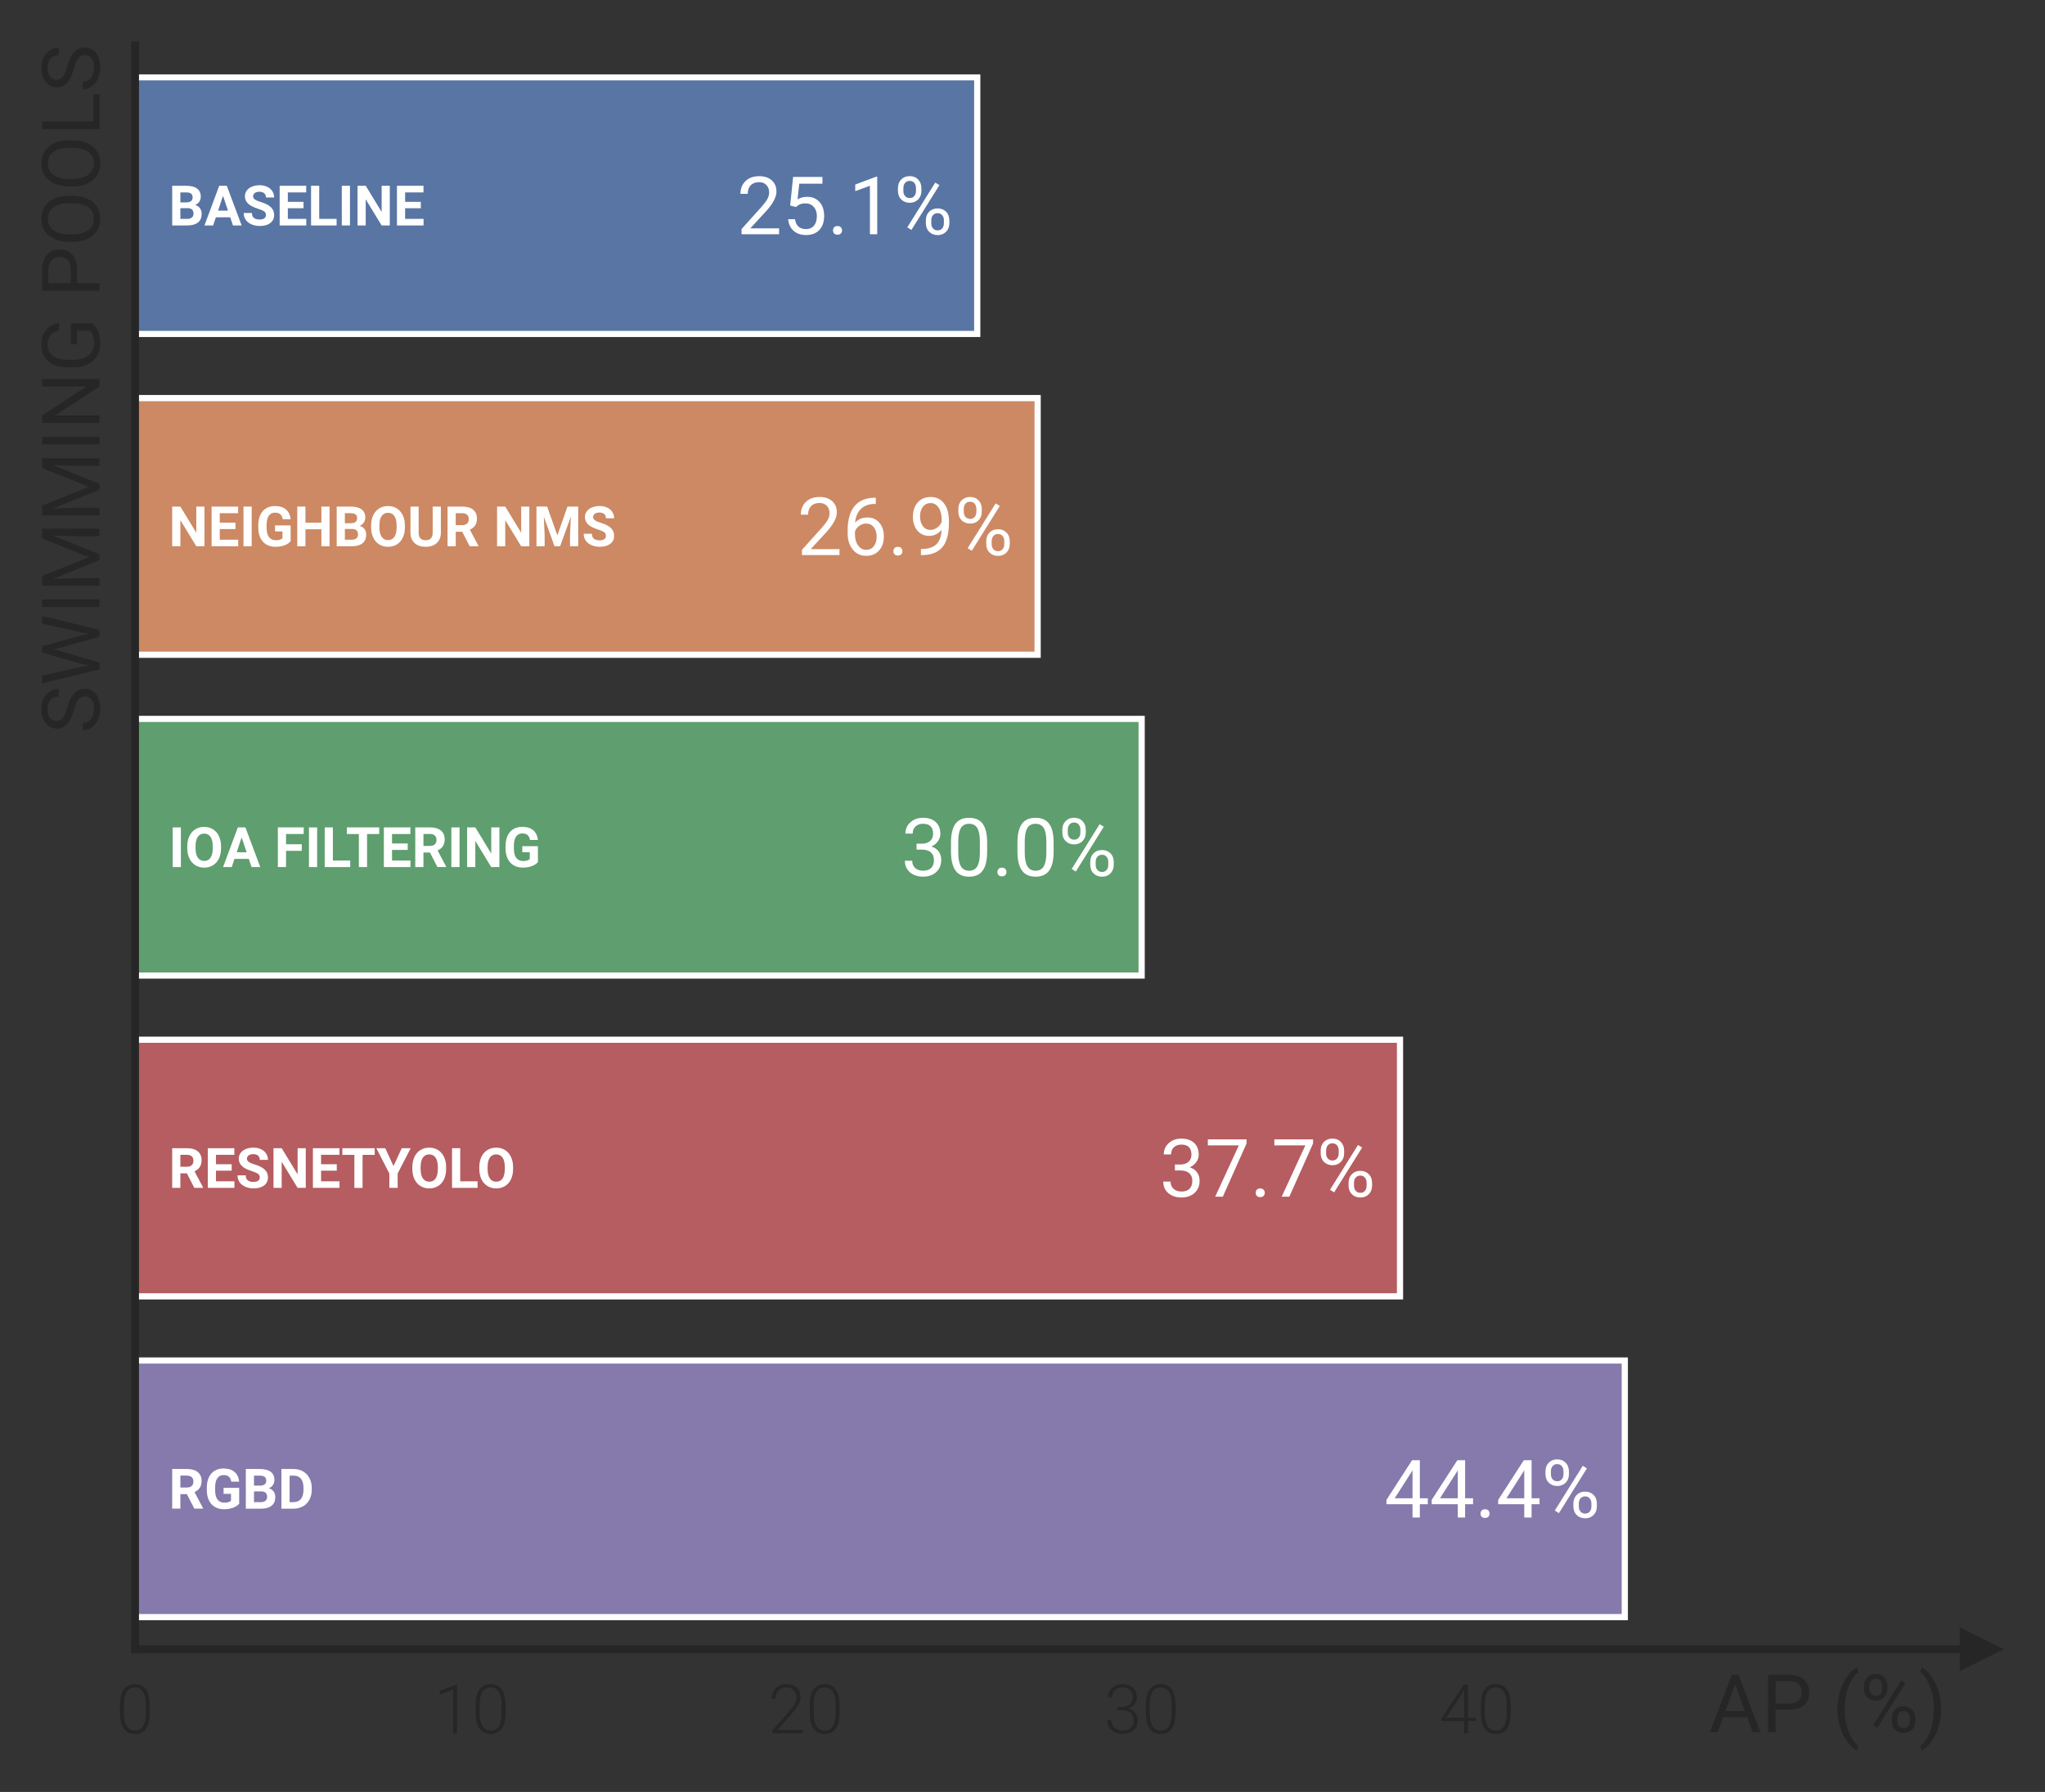 <?xml version="1.0" encoding="UTF-8"?>
<svg id="svg1173" width="494.7pt" height="433.54pt" version="1.1" viewBox="0 0 494.7 433.54" xmlns="http://www.w3.org/2000/svg" xmlns:xlink="http://www.w3.org/1999/xlink">
	<rect x="0" y="0" width="494.7" height="433.54" fill="#333333" stroke="none"/>
	<defs id="defs1051">
		<path id="m6fa5e78076" d="m4.5 0-9-4.5v9z" stroke="#262626" />
		<clipPath id="clip-m6fa5e78076">
			<rect x="32" y="18" width="400" height="400" />
		</clipPath>
	</defs>
	<g id="g1775" transform="translate(-39.318 -56.141)" fill="#262626">
		<g id="text1059" aria-label="0">
			<path id="path1956" d="m75.553 470.6q0 2.481-0.91 3.771-0.91 1.281-2.683 1.281-1.74 0-2.667-1.257-0.927-1.265-0.951-3.674v-2.103q0-2.473 0.918-3.746t2.683-1.273q1.74 0 2.659 1.233 0.918 1.225 0.951 3.617zm-0.967-2.103q0-2.014-0.661-3.045-0.653-1.031-1.982-1.031-1.305 0-1.966 1.007-0.661 1.007-0.677 2.973v2.304q0 2.006 0.677 3.07 0.685 1.063 1.982 1.063 1.289 0 1.95-1.039 0.669-1.039 0.677-3.045z" fill="#262626" />
		</g>
		<g id="text1063" aria-label="10">
			<path id="path1959" d="m149.88 475.49h-0.967v-10.57l-3.19 1.184v-0.902l3.996-1.482h0.161z" />
			<path id="path1961" d="m161.61 470.6q0 2.481-0.91 3.771-0.91 1.281-2.683 1.281-1.74 0-2.667-1.257-0.927-1.265-0.951-3.674v-2.103q0-2.473 0.918-3.746 0.918-1.273 2.683-1.273 1.74 0 2.659 1.233 0.918 1.225 0.951 3.617zm-0.967-2.103q0-2.014-0.661-3.045-0.653-1.031-1.982-1.031-1.305 0-1.966 1.007-0.661 1.007-0.677 2.973v2.304q0 2.006 0.677 3.07 0.685 1.063 1.982 1.063 1.289 0 1.95-1.039 0.669-1.039 0.677-3.045z" />
		</g>
		<g id="text1067" aria-label="20">
			<path id="path1964" d="m233.55 475.49h-7.348v-0.741l4.02-4.56q0.999-1.152 1.386-1.901t0.387-1.458q0-1.112-0.653-1.756-0.653-0.653-1.797-0.653-1.184 0-1.917 0.757-0.725 0.757-0.725 1.966h-0.959q0-0.991 0.443-1.805 0.451-0.814 1.273-1.273 0.83-0.467 1.885-0.467 1.611 0 2.514 0.846 0.91 0.846 0.91 2.304 0 0.822-0.516 1.797-0.508 0.975-1.797 2.433l-3.271 3.698h6.163z" />
			<path id="path1966" d="m242.42 470.6q0 2.481-0.91 3.771-0.91 1.281-2.683 1.281-1.74 0-2.667-1.257-0.927-1.265-0.951-3.674v-2.103q0-2.473 0.918-3.746t2.683-1.273q1.74 0 2.659 1.233 0.918 1.225 0.951 3.617zm-0.967-2.103q0-2.014-0.661-3.045-0.653-1.031-1.982-1.031-1.305 0-1.966 1.007t-0.677 2.973v2.304q0 2.006 0.677 3.07 0.685 1.063 1.982 1.063 1.289 0 1.95-1.039 0.669-1.039 0.677-3.045z" />
		</g>
		<g id="text1071" aria-label="30">
			<path id="path1969" d="m309.63 469.1h0.999q0.83 0 1.45-0.29 0.62-0.298 0.943-0.806 0.33-0.516 0.33-1.184 0-1.128-0.636-1.764-0.636-0.636-1.829-0.636-1.128 0-1.853 0.669-0.717 0.661-0.717 1.748h-0.967q0-0.91 0.459-1.66 0.459-0.757 1.273-1.168t1.805-0.411q1.595 0 2.514 0.87 0.918 0.87 0.918 2.385 0 0.846-0.54 1.563-0.532 0.709-1.466 1.063 1.096 0.306 1.66 1.055 0.564 0.741 0.564 1.772 0 1.507-0.983 2.425t-2.627 0.918q-1.047 0-1.925-0.419-0.87-0.419-1.353-1.168-0.475-0.757-0.475-1.756h0.967q0 1.12 0.781 1.829 0.781 0.701 2.006 0.701 1.249 0 1.942-0.636 0.701-0.645 0.701-1.861 0-1.176-0.757-1.797-0.749-0.62-2.216-0.62h-0.967z" />
			<path id="path1971" d="m323.71 470.6q0 2.481-0.91 3.771-0.91 1.281-2.683 1.281-1.74 0-2.667-1.257-0.927-1.265-0.951-3.674v-2.103q0-2.473 0.918-3.746 0.918-1.273 2.683-1.273 1.74 0 2.659 1.233 0.918 1.225 0.951 3.617zm-0.967-2.103q0-2.014-0.661-3.045-0.653-1.031-1.982-1.031-1.305 0-1.966 1.007-0.661 1.007-0.677 2.973v2.304q0 2.006 0.677 3.07 0.685 1.063 1.982 1.063 1.289 0 1.95-1.039 0.669-1.039 0.677-3.045z" />
		</g>
		<g id="text1075" aria-label="40">
			<path id="path1974" d="m394.46 471.71h1.829v0.814h-1.829v2.965h-0.967v-2.965h-5.519v-0.548l5.43-8.218h1.055zm-5.301 0h4.335v-6.703l-0.427 0.741z" />
			<path id="path1976" d="m404.76 470.6q0 2.481-0.91 3.771-0.91 1.281-2.683 1.281-1.74 0-2.667-1.257-0.927-1.265-0.951-3.674v-2.103q0-2.473 0.918-3.746 0.918-1.273 2.683-1.273 1.74 0 2.659 1.233 0.918 1.225 0.951 3.617zm-0.967-2.103q0-2.014-0.661-3.045-0.653-1.031-1.982-1.031-1.305 0-1.966 1.007-0.661 1.007-0.677 2.973v2.304q0 2.006 0.677 3.07 0.685 1.063 1.982 1.063 1.289 0 1.95-1.039 0.669-1.039 0.677-3.045z" />
		</g>
	</g>
	<g id="text1079" fill="#262626" aria-label="AP (%)">
		<path id="path1979" d="m422.65 415.45h-5.808l-1.304 3.618h-1.885l5.294-13.863h1.6l5.303 13.863h-1.876zm-5.256-1.504h4.713l-2.361-6.484z" />
		<path id="path1981" d="m429.54 413.64v5.427h-1.828v-13.863h5.113q2.276 0 3.561 1.162 1.295 1.162 1.295 3.075 0 2.019-1.266 3.114-1.257 1.085-3.609 1.085zm0-1.495h3.285q1.466 0 2.247-0.686 0.781-0.695 0.781-2 0-1.238-0.781-1.98-0.781-0.743-2.142-0.771h-3.39z" />
		<path id="path1983" d="m444.5 413.44q0-2.152 0.571-4.132 0.581-1.98 1.723-3.599t2.371-2.285l0.362 1.162q-1.39 1.066-2.285 3.256-0.885 2.19-0.971 4.904l-0.01 0.809q0 3.675 1.343 6.379 0.809 1.619 1.923 2.533l-0.362 1.076q-1.266-0.705-2.418-2.361-2.247-3.237-2.247-7.741z" />
		<path id="path1985" d="m450.9 407.87q0-1.247 0.79-2.057 0.8-0.809 2.047-0.809 1.266 0 2.047 0.819 0.79 0.809 0.79 2.104v0.676q0 1.257-0.8 2.057-0.79 0.79-2.019 0.79-1.238 0-2.047-0.79-0.809-0.8-0.809-2.123zm1.314 0.733q0 0.743 0.419 1.228 0.419 0.476 1.123 0.476 0.676 0 1.085-0.467 0.419-0.467 0.419-1.276v-0.695q0-0.743-0.409-1.228-0.409-0.486-1.114-0.486-0.705 0-1.114 0.486-0.409 0.486-0.409 1.266zm5.437 7.065q0-1.247 0.79-2.047 0.8-0.809 2.047-0.809 1.247 0 2.047 0.8 0.8 0.8 0.8 2.123v0.676q0 1.247-0.8 2.057-0.79 0.8-2.028 0.8t-2.047-0.79q-0.809-0.8-0.809-2.123zm1.314 0.743q0 0.752 0.419 1.238 0.419 0.476 1.123 0.476 0.686 0 1.095-0.467 0.409-0.476 0.409-1.285v-0.705q0-0.752-0.419-1.228-0.409-0.476-1.105-0.476-0.676 0-1.105 0.476-0.419 0.467-0.419 1.266zm-4.808 1.609-1-0.628 6.77-10.835 1 0.628z" />
		<path id="path1987" d="m469.58 413.53q0 2.123-0.562 4.075-0.552 1.942-1.704 3.59-1.143 1.647-2.399 2.342l-0.371-1.076q1.466-1.123 2.352-3.485 0.895-2.371 0.914-5.256v-0.305q0-2-0.419-3.713-0.419-1.723-1.171-3.085-0.743-1.362-1.676-2.123l0.371-1.076q1.257 0.695 2.39 2.323 1.143 1.628 1.704 3.59 0.571 1.961 0.571 4.199z" />
	</g>
	<g id="text1088" transform="rotate(-90)" fill="#262626" aria-label="SWIMMING POOLS">
		<path id="path1990" d="m-171.78 17.874q-2.352-0.676-3.428-1.657-1.066-0.99-1.066-2.438 0-1.638 1.304-2.704 1.314-1.076 3.409-1.076 1.428 0 2.542 0.552 1.123 0.552 1.733 1.523 0.619 0.971 0.619 2.123h-1.838q0-1.257-0.8-1.971-0.8-0.724-2.257-0.724-1.352 0-2.114 0.6-0.752 0.59-0.752 1.647 0 0.847 0.714 1.438 0.724 0.581 2.447 1.066 1.733 0.486 2.704 1.076 0.981 0.581 1.447 1.362 0.476 0.781 0.476 1.838 0 1.685-1.314 2.704-1.314 1.009-3.513 1.009-1.428 0-2.666-0.543-1.238-0.552-1.914-1.504-0.667-0.952-0.667-2.161h1.838q0 1.257 0.924 1.99 0.933 0.724 2.485 0.724 1.447 0 2.219-0.59t0.771-1.609-0.714-1.571q-0.714-0.562-2.59-1.105z" />
		<path id="path1992" d="m-161.31 19.683 0.267 1.828 0.39-1.647 2.742-9.674h1.542l2.675 9.674 0.381 1.676 0.295-1.866 2.152-9.483h1.838l-3.361 13.863h-1.666l-2.856-10.102-0.219-1.057-0.219 1.057-2.961 10.102h-1.666l-3.352-13.863h1.828z" />
		<path id="path1994" d="m-145.04 24.054h-1.828v-13.863h1.828z" />
		<path id="path1996" d="m-139.34 10.19 4.532 11.312 4.532-11.312h2.371v13.863h-1.828v-5.399l0.171-5.827-4.551 11.226h-1.4l-4.542-11.197 0.181 5.799v5.399h-1.828v-13.863z" />
		<path id="path1998" d="m-122.31 10.19 4.532 11.312 4.532-11.312h2.371v13.863h-1.828v-5.399l0.171-5.827-4.551 11.226h-1.4l-4.542-11.197 0.181 5.799v5.399h-1.828v-13.863z" />
		<path id="path2000" d="m-105.69 24.054h-1.828v-13.863h1.828z" />
		<path id="path2002" d="m-91.69 24.054h-1.838l-6.979-10.683v10.683h-1.838v-13.863h1.838l6.998 10.731v-10.731h1.819z" />
		<path id="path2004" d="m-78.208 22.235q-0.705 1.009-1.971 1.514-1.257 0.495-2.933 0.495-1.695 0-3.009-0.79-1.314-0.8-2.038-2.266-0.714-1.466-0.733-3.399v-1.209q0-3.133 1.457-4.856 1.466-1.723 4.113-1.723 2.171 0 3.494 1.114 1.323 1.105 1.619 3.142h-1.828q-0.514-2.752-3.275-2.752-1.838 0-2.79 1.295-0.943 1.285-0.952 3.732v1.133q0 2.333 1.066 3.713 1.066 1.371 2.885 1.371 1.028 0 1.8-0.229t1.276-0.771v-3.114h-3.209v-1.485h5.027z" />
		<path id="path2006" d="m-68.505 18.626v5.427h-1.828v-13.863h5.113q2.276 0 3.561 1.162 1.295 1.162 1.295 3.075 0 2.019-1.266 3.114-1.257 1.085-3.609 1.085zm0-1.495h3.285q1.466 0 2.247-0.686 0.781-0.695 0.781-2 0-1.238-0.781-1.98-0.781-0.743-2.142-0.771h-3.39z" />
		<path id="path2008" d="m-47.367 17.57q0 2.038-0.686 3.561-0.686 1.514-1.942 2.314t-2.933 0.8q-1.638 0-2.904-0.8-1.266-0.809-1.971-2.295-0.695-1.495-0.714-3.456v-1q0-2 0.695-3.533 0.695-1.533 1.961-2.342 1.276-0.819 2.914-0.819 1.666 0 2.933 0.809 1.276 0.8 1.961 2.333 0.686 1.523 0.686 3.551zm-1.819-0.895q0-2.466-0.99-3.78-0.99-1.323-2.771-1.323-1.733 0-2.733 1.323-0.99 1.314-1.019 3.656v1.019q0 2.39 1 3.761 1.009 1.362 2.771 1.362 1.771 0 2.742-1.285 0.971-1.295 1-3.704z" />
		<path id="path2010" d="m-33.961 17.57q0 2.038-0.686 3.561-0.686 1.514-1.942 2.314t-2.933 0.8q-1.638 0-2.904-0.8-1.266-0.809-1.971-2.295-0.695-1.495-0.714-3.456v-1q0-2 0.695-3.533 0.695-1.533 1.961-2.342 1.276-0.819 2.914-0.819 1.666 0 2.933 0.809 1.276 0.8 1.961 2.333 0.686 1.523 0.686 3.551zm-1.819-0.895q0-2.466-0.99-3.78-0.99-1.323-2.771-1.323-1.733 0-2.733 1.323-0.99 1.314-1.019 3.656v1.019q0 2.39 1 3.761 1.009 1.362 2.771 1.362 1.771 0 2.742-1.285 0.971-1.295 1-3.704z" />
		<path id="path2012" d="m-29.381 22.559h6.57v1.495h-8.408v-13.863h1.838z" />
		<path id="path2014" d="m-16.642 17.874q-2.352-0.676-3.428-1.657-1.066-0.99-1.066-2.438 0-1.638 1.304-2.704 1.314-1.076 3.409-1.076 1.428 0 2.542 0.552 1.123 0.552 1.733 1.523 0.619 0.971 0.619 2.123h-1.838q0-1.257-0.8-1.971-0.8-0.724-2.257-0.724-1.352 0-2.114 0.6-0.752 0.59-0.752 1.647 0 0.847 0.714 1.438 0.724 0.581 2.447 1.066 1.733 0.486 2.704 1.076 0.981 0.581 1.447 1.362 0.476 0.781 0.476 1.838 0 1.685-1.314 2.704-1.314 1.009-3.513 1.009-1.428 0-2.666-0.543-1.238-0.552-1.914-1.504-0.666-0.952-0.666-2.161h1.838q0 1.257 0.924 1.99 0.933 0.724 2.485 0.724 1.447 0 2.219-0.59 0.771-0.59 0.771-1.609t-0.714-1.571q-0.714-0.562-2.59-1.105z" />
	</g>

    <g clip-path="url(#clip-m6fa5e78076)">
	<path id="path1092" d="m32.682 18.699v62.093h203.72v-62.093z" fill="#5875a4" stroke="#fff" stroke-width="1.5" />
	<path id="path1095" d="m32.682 96.315v62.093h218.33v-62.093z" fill="#cc8963" stroke="#fff" stroke-width="1.5" />
	<path id="path1098" d="m32.682 173.93v62.093h243.49v-62.093z" fill="#5f9e6e" stroke="#fff" stroke-width="1.5" />
	<path id="path1101" d="m32.682 251.55v62.093h305.99v-62.093z" fill="#b55d60" stroke="#fff" stroke-width="1.5" />
	<path id="path1104" d="m32.682 329.16v62.092h360.37v-62.092z" fill="#857aab" stroke="#fff" stroke-width="1.5" />
    </g>

	<use id="use1125" transform="translate(-39.318 -49.542)" x="518.4" y="448.56" width="100%" height="100%" fill="#262626" stroke="#262626" xlink:href="#m6fa5e78076" />
	<path id="path1130" d="m32.682 399.02v-388.08" fill="none" stroke="#262626" stroke-linecap="square" stroke-width="1.875" />
	<path id="path1133" d="m32.682 399.02h446.4" fill="none" stroke="#262626" stroke-linecap="square" stroke-width="1.875" />
	<g id="text1136" fill="#fff" aria-label="BASELINE">
		<path id="path2017" d="m41.655 54.544v-9.598h3.362q1.747 0 2.65 0.672 0.903 0.666 0.903 1.958 0 0.705-0.363 1.246-0.363 0.534-1.008 0.784 0.738 0.185 1.16 0.745 0.428 0.56 0.428 1.371 0 1.384-0.883 2.096t-2.518 0.725zm1.978-4.179v2.591h1.694q0.699 0 1.088-0.33 0.396-0.336 0.396-0.923 0-1.318-1.365-1.338zm0-1.397h1.463q1.496-0.026 1.496-1.193 0-0.653-0.382-0.936-0.376-0.29-1.193-0.29h-1.384z" />
		<path id="path2019" d="m55.689 52.567h-3.467l-0.659 1.978h-2.103l3.573-9.598h1.833l3.592 9.598h-2.103zm-2.933-1.602h2.399l-1.206-3.592z" />
		<path id="path2021" d="m64.331 52.026q0-0.56-0.396-0.857-0.396-0.303-1.424-0.633-1.028-0.336-1.628-0.659-1.635-0.883-1.635-2.38 0-0.778 0.435-1.384 0.442-0.613 1.259-0.956 0.824-0.343 1.846-0.343 1.028 0 1.833 0.376 0.804 0.369 1.246 1.048 0.448 0.679 0.448 1.542h-1.978q0-0.659-0.415-1.022-0.415-0.369-1.167-0.369-0.725 0-1.127 0.31-0.402 0.303-0.402 0.804 0 0.468 0.468 0.784 0.475 0.316 1.391 0.593 1.688 0.508 2.459 1.259 0.771 0.751 0.771 1.872 0 1.246-0.943 1.958-0.943 0.705-2.538 0.705-1.107 0-2.017-0.402-0.91-0.409-1.391-1.114-0.475-0.705-0.475-1.635h1.984q0 1.589 1.898 1.589 0.705 0 1.101-0.283 0.396-0.29 0.396-0.804z" />
		<path id="path2023" d="m73.427 50.385h-3.797v2.571h4.456v1.589h-6.434v-9.598h6.42v1.602h-4.443v2.287h3.797z" />
		<path id="path2025" d="m77.224 52.956h4.199v1.589h-6.176v-9.598h1.978z" />
		<path id="path2027" d="m84.66 54.544h-1.978v-9.598h1.978z" />
		<path id="path2029" d="m94.297 54.544h-1.978l-3.85-6.315v6.315h-1.978v-9.598h1.978l3.856 6.328v-6.328h1.971z" />
		<path id="path2031" d="m101.8 50.385h-3.797v2.571h4.456v1.589h-6.434v-9.598h6.42v1.602h-4.443v2.287h3.797z" />
	</g>
	<g id="text1139" fill="#fff" aria-label="25.1%">
		<path id="path2034" d="m188.47 56.677h-9.084v-1.266l4.799-5.332q1.066-1.209 1.466-1.961 0.409-0.762 0.409-1.571 0-1.085-0.657-1.78-0.657-0.695-1.752-0.695-1.314 0-2.047 0.752-0.724 0.743-0.724 2.076h-1.762q0-1.914 1.228-3.095 1.238-1.181 3.304-1.181 1.933 0 3.056 1.019 1.123 1.009 1.123 2.695 0 2.047-2.609 4.875l-3.713 4.028h6.96z" />
		<path id="path2036" d="m191.15 49.726 0.705-6.913h7.103v1.628h-5.608l-0.419 3.78q1.019-0.6 2.314-0.6 1.895 0 3.009 1.257 1.114 1.247 1.114 3.38 0 2.142-1.162 3.38-1.152 1.228-3.228 1.228-1.838 0-2.999-1.019t-1.323-2.818h1.666q0.162 1.19 0.847 1.8 0.686 0.6 1.809 0.6 1.228 0 1.923-0.838 0.705-0.838 0.705-2.314 0-1.39-0.762-2.228-0.752-0.847-2.009-0.847-1.152 0-1.809 0.505l-0.467 0.381z" />
		<path id="path2038" d="m201.51 55.754q0-0.457 0.267-0.762 0.276-0.305 0.819-0.305 0.543 0 0.819 0.305 0.286 0.305 0.286 0.762 0 0.438-0.286 0.733-0.276 0.295-0.819 0.295-0.543 0-0.819-0.295-0.267-0.295-0.267-0.733z" />
		<path id="path2040" d="m212.21 56.677h-1.771v-11.74l-3.551 1.304v-1.6l5.046-1.895h0.276z" />
		<path id="path2042" d="m217.22 45.48q0-1.247 0.79-2.057 0.8-0.809 2.047-0.809 1.266 0 2.047 0.819 0.79 0.809 0.79 2.104v0.676q0 1.257-0.8 2.057-0.79 0.79-2.019 0.79-1.238 0-2.047-0.79-0.809-0.8-0.809-2.123zm1.314 0.733q0 0.743 0.419 1.228 0.419 0.476 1.123 0.476 0.676 0 1.085-0.467 0.419-0.467 0.419-1.276v-0.695q0-0.743-0.409-1.228-0.409-0.486-1.114-0.486t-1.114 0.486q-0.409 0.486-0.409 1.266zm5.437 7.065q0-1.247 0.79-2.047 0.8-0.809 2.047-0.809t2.047 0.8q0.8 0.8 0.8 2.123v0.676q0 1.247-0.8 2.057-0.79 0.8-2.028 0.8-1.238 0-2.047-0.79-0.809-0.8-0.809-2.123zm1.314 0.743q0 0.752 0.419 1.238 0.419 0.476 1.123 0.476 0.686 0 1.095-0.467 0.409-0.476 0.409-1.285v-0.705q0-0.752-0.419-1.228-0.409-0.476-1.105-0.476-0.676 0-1.105 0.476-0.419 0.467-0.419 1.266zm-4.808 1.609-1-0.628 6.77-10.835 1 0.628z" />
	</g>
	<g id="text1142" fill="#fff" aria-label="NEIGHBOUR NMS">
		<path id="path2045" d="m49.46 132.16h-1.978l-3.85-6.315v6.315h-1.978v-9.598h1.978l3.856 6.328v-6.328h1.971z" />
		<path id="path2047" d="m56.961 128h-3.797v2.571h4.456v1.589h-6.434v-9.598h6.42v1.602h-4.443v2.287h3.797z" />
		<path id="path2049" d="m60.883 132.16h-1.978v-9.598h1.978z" />
		<path id="path2051" d="m70.309 130.95q-0.534 0.639-1.51 0.995-0.976 0.349-2.162 0.349-1.246 0-2.188-0.541-0.936-0.547-1.45-1.582-0.508-1.035-0.521-2.432v-0.653q0-1.437 0.481-2.485 0.488-1.055 1.397-1.608 0.916-0.56 2.142-0.56 1.707 0 2.67 0.817 0.962 0.811 1.14 2.366h-1.925q-0.132-0.824-0.587-1.206-0.448-0.382-1.239-0.382-1.008 0-1.536 0.758-0.527 0.758-0.534 2.254v0.613q0 1.51 0.573 2.281 0.573 0.771 1.681 0.771 1.114 0 1.589-0.475v-1.655h-1.8v-1.457h3.777z" />
		<path id="path2053" d="m79.723 132.16h-1.978v-4.113h-3.856v4.113h-1.978v-9.598h1.978v3.889h3.856v-3.889h1.978z" />
		<path id="path2055" d="m81.45 132.16v-9.598h3.362q1.747 0 2.65 0.672 0.903 0.666 0.903 1.958 0 0.705-0.363 1.246-0.363 0.534-1.008 0.784 0.738 0.185 1.16 0.745 0.428 0.56 0.428 1.371 0 1.384-0.883 2.096-0.883 0.712-2.518 0.725zm1.978-4.179v2.591h1.694q0.699 0 1.088-0.33 0.396-0.336 0.396-0.923 0-1.318-1.365-1.338zm0-1.397h1.463q1.496-0.026 1.496-1.193 0-0.653-0.382-0.936-0.376-0.29-1.193-0.29h-1.384z" />
		<path id="path2057" d="m97.949 127.58q0 1.417-0.501 2.485-0.501 1.068-1.437 1.648-0.929 0.58-2.136 0.58-1.193 0-2.129-0.573t-1.45-1.635q-0.514-1.068-0.521-2.452v-0.475q0-1.417 0.508-2.492 0.514-1.081 1.444-1.655 0.936-0.58 2.136-0.58t2.129 0.58q0.936 0.573 1.444 1.655 0.514 1.075 0.514 2.485zm-2.004-0.435q0-1.51-0.541-2.294-0.541-0.784-1.542-0.784-0.995 0-1.536 0.778-0.541 0.771-0.547 2.268v0.468q0 1.47 0.541 2.281 0.541 0.811 1.556 0.811 0.995 0 1.529-0.778 0.534-0.784 0.541-2.281z" />
		<path id="path2059" d="m106.65 122.56v6.322q0 1.575-0.989 2.492-0.982 0.916-2.689 0.916-1.681 0-2.67-0.89-0.989-0.89-1.008-2.446v-6.394h1.978v6.335q0 0.943 0.448 1.378 0.455 0.428 1.252 0.428 1.668 0 1.694-1.753v-6.387z" />
		<path id="path2061" d="m111.82 128.65h-1.575v3.513h-1.978v-9.598h3.566q1.701 0 2.623 0.758 0.923 0.758 0.923 2.142 0 0.982-0.428 1.641-0.422 0.653-1.285 1.042l2.076 3.922v0.092h-2.123zm-1.575-1.602h1.595q0.745 0 1.154-0.376 0.409-0.382 0.409-1.048 0-0.679-0.389-1.068-0.382-0.389-1.18-0.389h-1.589z" />
		<path id="path2063" d="m128.05 132.16h-1.978l-3.85-6.315v6.315h-1.978v-9.598h1.978l3.856 6.328v-6.328h1.971z" />
		<path id="path2065" d="m132.36 122.56 2.465 6.961 2.452-6.961h2.597v9.598h-1.984v-2.623l0.198-4.529-2.591 7.152h-1.358l-2.584-7.146 0.198 4.522v2.623h-1.978v-9.598z" />
		<path id="path2067" d="m146.58 129.64q0-0.56-0.396-0.857-0.396-0.303-1.424-0.633-1.028-0.336-1.628-0.659-1.635-0.883-1.635-2.38 0-0.778 0.435-1.384 0.442-0.613 1.259-0.956 0.824-0.343 1.846-0.343 1.028 0 1.833 0.376 0.804 0.369 1.246 1.048 0.448 0.679 0.448 1.542h-1.978q0-0.659-0.415-1.022-0.415-0.369-1.167-0.369-0.725 0-1.127 0.31-0.402 0.303-0.402 0.804 0 0.468 0.468 0.784 0.475 0.316 1.391 0.593 1.688 0.508 2.459 1.259 0.771 0.751 0.771 1.872 0 1.246-0.943 1.958-0.943 0.705-2.538 0.705-1.107 0-2.017-0.402-0.91-0.409-1.391-1.114-0.475-0.705-0.475-1.635h1.984q0 1.589 1.898 1.589 0.705 0 1.101-0.283 0.396-0.29 0.396-0.804z" />
	</g>
	<g id="text1145" fill="#fff" aria-label="26.9%">
		<path id="path2070" d="m203.08 134.29h-9.084v-1.266l4.799-5.332q1.066-1.209 1.466-1.961 0.409-0.762 0.409-1.571 0-1.085-0.657-1.78-0.657-0.695-1.752-0.695-1.314 0-2.047 0.752-0.724 0.743-0.724 2.076h-1.762q0-1.914 1.228-3.095 1.238-1.181 3.304-1.181 1.933 0 3.056 1.019 1.123 1.009 1.123 2.695 0 2.047-2.609 4.875l-3.713 4.028h6.96z" />
		<path id="path2072" d="m211.86 120.42v1.495h-0.324q-2.057 0.038-3.275 1.219-1.219 1.181-1.409 3.323 1.095-1.257 2.99-1.257 1.809 0 2.885 1.276 1.085 1.276 1.085 3.294 0 2.142-1.171 3.428-1.162 1.285-3.123 1.285-1.99 0-3.228-1.523-1.238-1.533-1.238-3.942v-0.676q0-3.828 1.628-5.846 1.638-2.028 4.865-2.076zm-2.314 6.246q-0.905 0-1.666 0.543-0.762 0.543-1.057 1.362v0.647q0 1.714 0.771 2.761t1.923 1.047q1.19 0 1.866-0.876 0.686-0.876 0.686-2.295 0-1.428-0.695-2.304-0.686-0.885-1.828-0.885z" />
		<path id="path2074" d="m216.12 133.37q0-0.457 0.267-0.762 0.276-0.305 0.819-0.305 0.543 0 0.819 0.305 0.286 0.305 0.286 0.762 0 0.438-0.286 0.733-0.276 0.295-0.819 0.295-0.543 0-0.819-0.295-0.267-0.295-0.267-0.733z" />
		<path id="path2076" d="m227.78 128.2q-0.552 0.657-1.323 1.057-0.762 0.4-1.676 0.4-1.2 0-2.095-0.59-0.885-0.59-1.371-1.657-0.486-1.076-0.486-2.371 0-1.39 0.524-2.504 0.533-1.114 1.504-1.704t2.266-0.59q2.057 0 3.237 1.542 1.19 1.533 1.19 4.189v0.514q0 4.047-1.6 5.913-1.6 1.857-4.827 1.904h-0.343v-1.485h0.371q2.18-0.038 3.352-1.133 1.171-1.105 1.276-3.485zm-2.714 0q0.885 0 1.628-0.543 0.752-0.543 1.095-1.343v-0.705q0-1.733-0.752-2.818-0.752-1.085-1.904-1.085-1.162 0-1.866 0.895-0.705 0.885-0.705 2.342 0 1.419 0.676 2.342 0.686 0.914 1.828 0.914z" />
		<path id="path2078" d="m231.83 123.1q0-1.247 0.79-2.057 0.8-0.809 2.047-0.809 1.266 0 2.047 0.819 0.79 0.809 0.79 2.104v0.676q0 1.257-0.8 2.057-0.79 0.79-2.019 0.79-1.238 0-2.047-0.79-0.809-0.8-0.809-2.123zm1.314 0.733q0 0.743 0.419 1.228 0.419 0.476 1.123 0.476 0.676 0 1.085-0.467 0.419-0.467 0.419-1.276v-0.695q0-0.743-0.409-1.228-0.409-0.486-1.114-0.486t-1.114 0.486q-0.409 0.486-0.409 1.266zm5.437 7.065q0-1.247 0.79-2.047 0.8-0.809 2.047-0.809 1.247 0 2.047 0.8 0.8 0.8 0.8 2.123v0.676q0 1.247-0.8 2.057-0.79 0.8-2.028 0.8t-2.047-0.79q-0.809-0.8-0.809-2.123zm1.314 0.743q0 0.752 0.419 1.238 0.419 0.476 1.123 0.476 0.686 0 1.095-0.467 0.409-0.476 0.409-1.285v-0.705q0-0.752-0.419-1.228-0.409-0.476-1.105-0.476-0.676 0-1.105 0.476-0.419 0.467-0.419 1.266zm-4.808 1.609-1-0.628 6.77-10.835 1 0.628z" />
	</g>
	<g id="text1148" fill="#fff" aria-label="IOA FILTERING">
		<path id="path2081" d="m43.758 209.78h-1.978v-9.598h1.978z" />
		<path id="path2083" d="m53.474 205.2q0 1.417-0.501 2.485t-1.437 1.648q-0.929 0.58-2.136 0.58-1.193 0-2.129-0.573t-1.45-1.635q-0.514-1.068-0.521-2.452v-0.475q0-1.417 0.508-2.492 0.514-1.081 1.444-1.655 0.936-0.58 2.136-0.58 1.2 0 2.129 0.58 0.936 0.573 1.444 1.655 0.514 1.075 0.514 2.485zm-2.004-0.435q0-1.51-0.541-2.294-0.541-0.784-1.542-0.784-0.995 0-1.536 0.778-0.541 0.771-0.547 2.268v0.468q0 1.47 0.541 2.281 0.541 0.811 1.556 0.811 0.995 0 1.529-0.778 0.534-0.784 0.541-2.281z" />
		<path id="path2085" d="m60.191 207.8h-3.467l-0.659 1.978h-2.103l3.573-9.598h1.833l3.592 9.598h-2.103zm-2.933-1.602h2.399l-1.206-3.592z" />
		<path id="path2087" d="m72.992 205.85h-3.797v3.922h-1.978v-9.598h6.249v1.602h-4.271v2.478h3.797z" />
		<path id="path2089" d="m76.717 209.78h-1.978v-9.598h1.978z" />
		<path id="path2091" d="m80.527 208.19h4.199v1.589h-6.176v-9.598h1.978z" />
		<path id="path2093" d="m91.733 201.78h-2.94v7.996h-1.978v-7.996h-2.9v-1.602h7.818z" />
		<path id="path2095" d="m98.634 205.62h-3.797v2.571h4.456v1.589h-6.434v-9.598h6.42v1.602h-4.443v2.287h3.797z" />
		<path id="path2097" d="m104.01 206.26h-1.575v3.513h-1.978v-9.598h3.566q1.701 0 2.623 0.758 0.923 0.758 0.923 2.142 0 0.982-0.428 1.641-0.422 0.653-1.285 1.042l2.076 3.922v0.092h-2.123zm-1.575-1.602h1.595q0.745 0 1.154-0.376 0.409-0.382 0.409-1.048 0-0.679-0.389-1.068-0.382-0.389-1.18-0.389h-1.589z" />
		<path id="path2099" d="m111.17 209.78h-1.978v-9.598h1.978z" />
		<path id="path2101" d="m120.81 209.78h-1.978l-3.85-6.315v6.315h-1.978v-9.598h1.978l3.856 6.328v-6.328h1.971z" />
		<path id="path2103" d="m130.13 208.56q-0.534 0.639-1.51 0.995-0.976 0.349-2.162 0.349-1.246 0-2.188-0.541-0.936-0.547-1.45-1.582-0.508-1.035-0.521-2.432v-0.653q0-1.437 0.481-2.485 0.488-1.055 1.397-1.608 0.916-0.56 2.142-0.56 1.707 0 2.67 0.817 0.962 0.811 1.14 2.366h-1.925q-0.132-0.824-0.587-1.206-0.448-0.382-1.239-0.382-1.008 0-1.536 0.758-0.527 0.758-0.534 2.254v0.613q0 1.51 0.573 2.281 0.573 0.771 1.681 0.771 1.114 0 1.589-0.475v-1.655h-1.8v-1.457h3.777z" />
	</g>
	<g id="text1151" fill="#fff" aria-label="30.0%">
		<path id="path2106" d="m221.72 204.12h1.323q1.247-0.019 1.961-0.657 0.714-0.638 0.714-1.723 0-2.438-2.428-2.438-1.143 0-1.828 0.657-0.676 0.647-0.676 1.723h-1.762q0-1.647 1.2-2.733 1.209-1.095 3.066-1.095 1.961 0 3.075 1.038 1.114 1.038 1.114 2.885 0 0.905-0.59 1.752-0.581 0.847-1.59 1.266 1.143 0.362 1.762 1.2 0.628 0.838 0.628 2.047 0 1.866-1.219 2.961t-3.171 1.095q-1.952 0-3.18-1.057-1.219-1.057-1.219-2.79h1.771q0 1.095 0.714 1.752 0.714 0.657 1.914 0.657 1.276 0 1.952-0.666 0.676-0.667 0.676-1.914 0-1.209-0.743-1.857t-2.142-0.667h-1.323z" />
		<path id="path2108" d="m238.8 206q0 3.095-1.057 4.599-1.057 1.504-3.304 1.504-2.219 0-3.285-1.466-1.066-1.476-1.105-4.399v-2.352q0-3.056 1.057-4.542 1.057-1.485 3.313-1.485 2.238 0 3.294 1.438 1.057 1.428 1.085 4.418zm-1.762-2.409q0-2.238-0.628-3.256-0.628-1.028-1.99-1.028-1.352 0-1.971 1.019-0.619 1.019-0.638 3.133v2.818q0 2.247 0.647 3.323 0.657 1.066 1.98 1.066 1.304 0 1.933-1.009 0.638-1.009 0.667-3.18z" />
		<path id="path2110" d="m241.28 210.99q0-0.457 0.267-0.762 0.276-0.305 0.819-0.305 0.543 0 0.819 0.305 0.286 0.305 0.286 0.762 0 0.438-0.286 0.733-0.276 0.295-0.819 0.295-0.543 0-0.819-0.295-0.267-0.295-0.267-0.733z" />
		<path id="path2112" d="m254.88 206q0 3.095-1.057 4.599-1.057 1.504-3.304 1.504-2.219 0-3.285-1.466-1.066-1.476-1.105-4.399v-2.352q0-3.056 1.057-4.542 1.057-1.485 3.313-1.485 2.238 0 3.294 1.438 1.057 1.428 1.085 4.418zm-1.762-2.409q0-2.238-0.628-3.256-0.628-1.028-1.99-1.028-1.352 0-1.971 1.019t-0.638 3.133v2.818q0 2.247 0.647 3.323 0.657 1.066 1.98 1.066 1.304 0 1.933-1.009 0.638-1.009 0.667-3.18z" />
		<path id="path2114" d="m256.99 200.71q0-1.247 0.79-2.057 0.8-0.809 2.047-0.809 1.266 0 2.047 0.819 0.79 0.809 0.79 2.104v0.676q0 1.257-0.8 2.057-0.79 0.79-2.019 0.79-1.238 0-2.047-0.79-0.809-0.8-0.809-2.123zm1.314 0.733q0 0.743 0.419 1.228 0.419 0.476 1.123 0.476 0.676 0 1.085-0.467 0.419-0.467 0.419-1.276v-0.695q0-0.743-0.409-1.228-0.409-0.486-1.114-0.486t-1.114 0.486q-0.409 0.486-0.409 1.266zm5.437 7.065q0-1.247 0.79-2.047 0.8-0.809 2.047-0.809 1.247 0 2.047 0.8 0.8 0.8 0.8 2.123v0.676q0 1.247-0.8 2.057-0.79 0.8-2.028 0.8-1.238 0-2.047-0.79-0.809-0.8-0.809-2.123zm1.314 0.743q0 0.752 0.419 1.238 0.419 0.476 1.123 0.476 0.686 0 1.095-0.467 0.409-0.476 0.409-1.285v-0.705q0-0.752-0.419-1.228-0.409-0.476-1.105-0.476-0.676 0-1.105 0.476-0.419 0.467-0.419 1.266zm-4.808 1.609-1-0.628 6.77-10.835 1 0.628z" />
	</g>
	<g id="text1154" fill="#fff" aria-label="RESNETYOLO">
		<path id="path2117" d="m45.208 283.88h-1.575v3.513h-1.978v-9.598h3.566q1.701 0 2.623 0.758 0.923 0.758 0.923 2.142 0 0.982-0.428 1.641-0.422 0.653-1.285 1.042l2.076 3.922v0.092h-2.123zm-1.575-1.602h1.595q0.745 0 1.154-0.376 0.409-0.382 0.409-1.048 0-0.679-0.389-1.068-0.382-0.389-1.18-0.389h-1.589z" />
		<path id="path2119" d="m56.045 283.23h-3.797v2.571h4.456v1.589h-6.434v-9.598h6.42v1.602h-4.443v2.287h3.797z" />
		<path id="path2121" d="m62.841 284.87q0-0.56-0.396-0.857-0.396-0.303-1.424-0.633-1.028-0.336-1.628-0.659-1.635-0.883-1.635-2.38 0-0.778 0.435-1.384 0.442-0.613 1.259-0.956 0.824-0.343 1.846-0.343 1.028 0 1.833 0.376 0.804 0.369 1.246 1.048 0.448 0.679 0.448 1.542h-1.978q0-0.659-0.415-1.022-0.415-0.369-1.167-0.369-0.725 0-1.127 0.31-0.402 0.303-0.402 0.804 0 0.468 0.468 0.784 0.475 0.316 1.391 0.593 1.688 0.508 2.459 1.259 0.771 0.751 0.771 1.872 0 1.246-0.943 1.958-0.943 0.705-2.538 0.705-1.107 0-2.017-0.402-0.91-0.409-1.391-1.114-0.475-0.705-0.475-1.635h1.984q0 1.589 1.898 1.589 0.705 0 1.101-0.283 0.396-0.29 0.396-0.804z" />
		<path id="path2123" d="m73.968 287.39h-1.978l-3.85-6.315v6.315h-1.978v-9.598h1.978l3.856 6.328v-6.328h1.971z" />
		<path id="path2125" d="m81.469 283.23h-3.797v2.571h4.456v1.589h-6.434v-9.598h6.42v1.602h-4.443v2.287h3.797z" />
		<path id="path2127" d="m90.645 279.4h-2.94v7.996h-1.978v-7.996h-2.9v-1.602h7.818z" />
		<path id="path2129" d="m95.187 282.12 1.997-4.324h2.162l-3.151 6.117v3.481h-2.01v-3.481l-3.151-6.117h2.169z" />
		<path id="path2131" d="m107.92 282.81q0 1.417-0.501 2.485-0.501 1.068-1.437 1.648-0.929 0.58-2.136 0.58-1.193 0-2.129-0.573-0.936-0.573-1.45-1.635-0.514-1.068-0.521-2.452v-0.475q0-1.417 0.508-2.492 0.514-1.081 1.444-1.655 0.936-0.58 2.136-0.58 1.2 0 2.129 0.58 0.936 0.573 1.444 1.655 0.514 1.075 0.514 2.485zm-2.004-0.435q0-1.51-0.541-2.294-0.541-0.784-1.542-0.784-0.995 0-1.536 0.778-0.541 0.771-0.547 2.268v0.468q0 1.47 0.541 2.281 0.541 0.811 1.556 0.811 0.995 0 1.529-0.778 0.534-0.784 0.541-2.281z" />
		<path id="path2133" d="m111.33 285.8h4.199v1.589h-6.176v-9.598h1.978z" />
		<path id="path2135" d="m124.12 282.81q0 1.417-0.501 2.485-0.501 1.068-1.437 1.648-0.929 0.58-2.136 0.58-1.193 0-2.129-0.573-0.936-0.573-1.45-1.635-0.514-1.068-0.521-2.452v-0.475q0-1.417 0.508-2.492 0.514-1.081 1.444-1.655 0.936-0.58 2.136-0.58 1.2 0 2.129 0.58 0.936 0.573 1.444 1.655 0.514 1.075 0.514 2.485zm-2.004-0.435q0-1.51-0.541-2.294-0.541-0.784-1.542-0.784-0.995 0-1.536 0.778-0.541 0.771-0.547 2.268v0.468q0 1.47 0.541 2.281 0.541 0.811 1.556 0.811 0.995 0 1.529-0.778 0.534-0.784 0.541-2.281z" />
	</g>
	<g id="text1157" fill="#fff" aria-label="37.7%">
		<path id="path2138" d="m284.22 281.74h1.323q1.247-0.019 1.961-0.657 0.714-0.638 0.714-1.723 0-2.438-2.428-2.438-1.143 0-1.828 0.657-0.676 0.647-0.676 1.723h-1.762q0-1.647 1.2-2.733 1.209-1.095 3.066-1.095 1.961 0 3.075 1.038 1.114 1.038 1.114 2.885 0 0.905-0.59 1.752-0.581 0.847-1.59 1.266 1.143 0.362 1.762 1.2 0.628 0.838 0.628 2.047 0 1.866-1.219 2.961-1.219 1.095-3.171 1.095-1.952 0-3.18-1.057-1.219-1.057-1.219-2.79h1.771q0 1.095 0.714 1.752t1.914 0.657q1.276 0 1.952-0.666 0.676-0.667 0.676-1.914 0-1.209-0.743-1.857-0.743-0.647-2.142-0.666h-1.323z" />
		<path id="path2140" d="m301.55 276.65-5.741 12.873h-1.847l5.722-12.416h-7.503v-1.447h9.369z" />
		<path id="path2142" d="m303.77 288.6q0-0.457 0.267-0.762 0.276-0.305 0.819-0.305t0.819 0.305q0.286 0.305 0.286 0.762 0 0.438-0.286 0.733-0.276 0.295-0.819 0.295t-0.819-0.295q-0.267-0.295-0.267-0.733z" />
		<path id="path2144" d="m317.64 276.65-5.741 12.873h-1.847l5.722-12.416h-7.503v-1.447h9.369z" />
		<path id="path2146" d="m319.48 278.33q0-1.247 0.79-2.057 0.8-0.809 2.047-0.809 1.266 0 2.047 0.819 0.79 0.809 0.79 2.104v0.676q0 1.257-0.8 2.057-0.79 0.79-2.019 0.79-1.238 0-2.047-0.79-0.809-0.8-0.809-2.123zm1.314 0.733q0 0.743 0.419 1.228 0.419 0.476 1.123 0.476 0.676 0 1.085-0.467 0.419-0.467 0.419-1.276v-0.695q0-0.743-0.409-1.228-0.409-0.486-1.114-0.486t-1.114 0.486q-0.409 0.486-0.409 1.266zm5.437 7.065q0-1.247 0.79-2.047 0.8-0.809 2.047-0.809 1.247 0 2.047 0.8 0.8 0.8 0.8 2.123v0.676q0 1.247-0.8 2.057-0.79 0.8-2.028 0.8-1.238 0-2.047-0.79-0.809-0.8-0.809-2.123zm1.314 0.743q0 0.752 0.419 1.238 0.419 0.476 1.123 0.476 0.686 0 1.095-0.467 0.409-0.476 0.409-1.285v-0.705q0-0.752-0.419-1.228-0.409-0.476-1.105-0.476-0.676 0-1.105 0.476-0.419 0.467-0.419 1.266zm-4.808 1.609-1-0.628 6.77-10.835 1 0.628z" />
	</g>
	<g id="text1160" fill="#fff" aria-label="RGBD">
		<path id="path2149" d="m45.208 361.49h-1.575v3.513h-1.978v-9.598h3.566q1.701 0 2.623 0.758 0.923 0.758 0.923 2.142 0 0.982-0.428 1.641-0.422 0.653-1.285 1.042l2.076 3.922v0.092h-2.123zm-1.575-1.602h1.595q0.745 0 1.154-0.376 0.409-0.382 0.409-1.048 0-0.679-0.389-1.068-0.382-0.389-1.18-0.389h-1.589z" />
		<path id="path2151" d="m57.864 363.8q-0.534 0.639-1.51 0.995-0.976 0.349-2.162 0.349-1.246 0-2.188-0.541-0.936-0.547-1.45-1.582-0.508-1.035-0.521-2.432v-0.653q0-1.437 0.481-2.485 0.488-1.055 1.397-1.608 0.916-0.56 2.142-0.56 1.707 0 2.67 0.817 0.962 0.811 1.14 2.366h-1.925q-0.132-0.824-0.587-1.206-0.448-0.382-1.239-0.382-1.008 0-1.536 0.758t-0.534 2.254v0.613q0 1.51 0.573 2.281t1.681 0.771q1.114 0 1.589-0.475v-1.655h-1.8v-1.457h3.777z" />
		<path id="path2153" d="m59.466 365.01v-9.598h3.362q1.747 0 2.65 0.672 0.903 0.666 0.903 1.958 0 0.705-0.363 1.246-0.363 0.534-1.008 0.784 0.738 0.185 1.16 0.745 0.428 0.56 0.428 1.371 0 1.384-0.883 2.096-0.883 0.712-2.518 0.725zm1.978-4.179v2.591h1.694q0.699 0 1.088-0.33 0.396-0.336 0.396-0.923 0-1.318-1.365-1.338zm0-1.397h1.463q1.496-0.026 1.496-1.193 0-0.653-0.382-0.936-0.376-0.29-1.193-0.29h-1.384z" />
		<path id="path2155" d="m68.081 365.01v-9.598h2.953q1.266 0 2.261 0.573 1.002 0.567 1.562 1.622 0.56 1.048 0.56 2.386v0.442q0 1.338-0.554 2.38-0.547 1.042-1.549 1.615-1.002 0.573-2.261 0.58zm1.978-7.996v6.407h0.956q1.16 0 1.773-0.758t0.626-2.169v-0.508q0-1.463-0.606-2.215-0.606-0.758-1.773-0.758z" />
	</g>
	<g id="text1163" fill="#fff" aria-label="44.4%">
		<path id="path2158" d="m343.47 362.49h1.923v1.438h-1.923v3.218h-1.771v-3.218h-6.313v-1.038l6.208-9.607h1.876zm-6.084 0h4.313v-6.798l-0.209 0.381z" />
		<path id="path2160" d="m354.42 362.49h1.923v1.438h-1.923v3.218h-1.771v-3.218h-6.313v-1.038l6.208-9.607h1.876zm-6.084 0h4.313v-6.798l-0.209 0.381z" />
		<path id="path2162" d="m358.15 366.22q0-0.457 0.267-0.762 0.276-0.305 0.819-0.305 0.543 0 0.819 0.305 0.286 0.305 0.286 0.762 0 0.438-0.286 0.733-0.276 0.295-0.819 0.295-0.543 0-0.819-0.295-0.267-0.295-0.267-0.733z" />
		<path id="path2164" d="m370.5 362.49h1.923v1.438h-1.923v3.218h-1.771v-3.218h-6.313v-1.038l6.208-9.607h1.876zm-6.084 0h4.313v-6.798l-0.209 0.381z" />
		<path id="path2166" d="m373.86 355.94q0-1.247 0.79-2.057 0.8-0.809 2.047-0.809 1.266 0 2.047 0.819 0.79 0.809 0.79 2.104v0.676q0 1.257-0.8 2.057-0.79 0.79-2.019 0.79-1.238 0-2.047-0.79-0.809-0.8-0.809-2.123zm1.314 0.733q0 0.743 0.419 1.228 0.419 0.476 1.123 0.476 0.676 0 1.085-0.467 0.419-0.467 0.419-1.276v-0.695q0-0.743-0.409-1.228-0.409-0.486-1.114-0.486t-1.114 0.486q-0.409 0.486-0.409 1.266zm5.437 7.065q0-1.247 0.79-2.047 0.8-0.809 2.047-0.809 1.247 0 2.047 0.8 0.8 0.8 0.8 2.123v0.676q0 1.247-0.8 2.057-0.79 0.8-2.028 0.8-1.238 0-2.047-0.79-0.809-0.8-0.809-2.123zm1.314 0.743q0 0.752 0.419 1.238 0.419 0.476 1.123 0.476 0.686 0 1.095-0.467 0.409-0.476 0.409-1.285v-0.705q0-0.752-0.419-1.228-0.409-0.476-1.105-0.476-0.676 0-1.105 0.476-0.419 0.467-0.419 1.266zm-4.808 1.609-1-0.628 6.77-10.835 1 0.628z" />
	</g>
	<defs id="defs1171">
		<clipPath id="p8a8df0cfd4">
			<rect id="rect1168" x="72" y="60.48" width="446.4" height="388.08" />
		</clipPath>
	</defs>
</svg>
